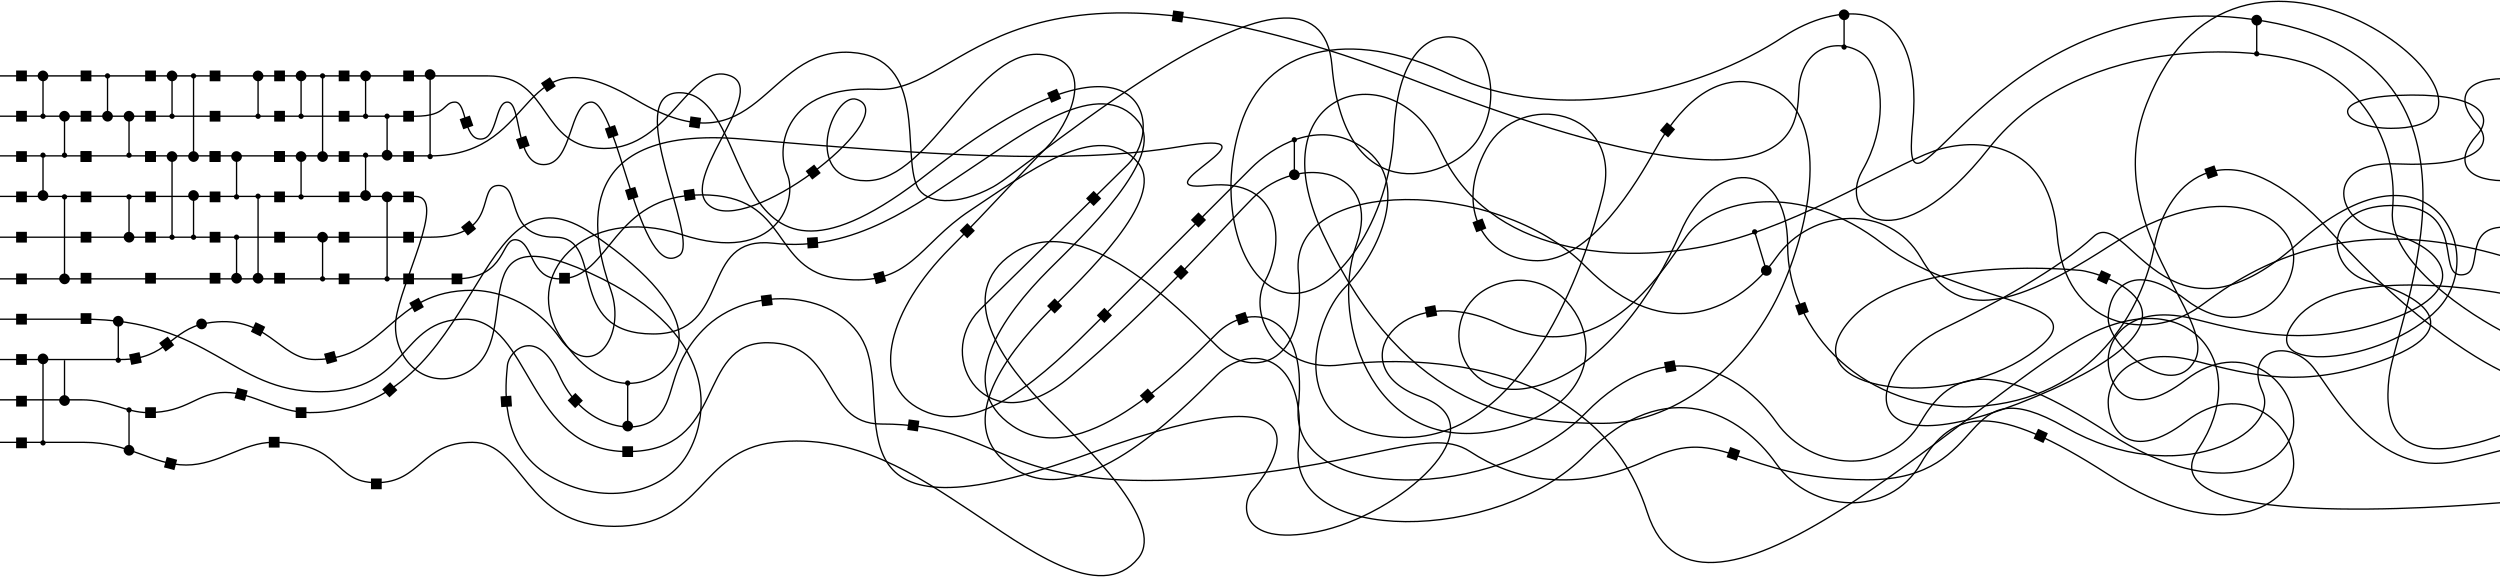 <svg width="1860" height="429" viewBox="0 0 1860 429" fill="none" xmlns="http://www.w3.org/2000/svg">
<rect x="12" y="325.473" width="8" height="8" fill="black"/>
<rect x="12" y="203.473" width="8" height="8" fill="black"/>
<rect x="252" y="203.473" width="8" height="8" fill="black"/>
<rect x="416" y="203" width="8" height="8" fill="black"/>
<rect x="566" y="220.002" width="8" height="8" transform="rotate(-7.192 566 220.002)" fill="black"/>
<rect x="649.538" y="203.697" width="8" height="8" transform="rotate(-15.664 649.538 203.697)" fill="black"/>
<rect x="779" y="69.15" width="8" height="8" transform="rotate(-23.186 779 69.15)" fill="black"/>
<rect x="872.842" y="7.738" width="8" height="8" transform="rotate(7.924 872.842 7.738)" fill="black"/>
<rect x="779" y="227.652" width="8" height="8" transform="rotate(-44.948 779 227.652)" fill="black"/>
<rect x="714" y="171.652" width="8" height="8" transform="rotate(-44.948 714 171.652)" fill="black"/>
<rect x="816" y="234.652" width="8" height="8" transform="rotate(-44.948 816 234.652)" fill="black"/>
<rect x="873" y="202.652" width="8" height="8" transform="rotate(-44.948 873 202.652)" fill="black"/>
<rect x="886" y="163.652" width="8" height="8" transform="rotate(-44.948 886 163.652)" fill="black"/>
<rect x="808" y="147.652" width="8" height="8" transform="rotate(-44.948 808 147.652)" fill="black"/>
<rect x="848.007" y="294.375" width="8" height="8" transform="rotate(-42.134 848.007 294.375)" fill="black"/>
<rect x="1059.98" y="228.475" width="8" height="8" transform="rotate(-10.77 1059.98 228.475)" fill="black"/>
<rect x="1238" y="269.494" width="8" height="8" transform="rotate(-10.77 1238 269.494)" fill="black"/>
<rect x="1287.24" y="332.572" width="8" height="8" transform="rotate(19.451 1287.24 332.572)" fill="black"/>
<rect x="1095.51" y="165.365" width="8" height="8" transform="rotate(-20.892 1095.51 165.365)" fill="black"/>
<rect x="1240.21" y="91" width="8" height="8" transform="rotate(40.625 1240.21 91)" fill="black"/>
<rect x="1343.07" y="224.529" width="8" height="8" transform="rotate(70.38 1343.07 224.529)" fill="black"/>
<rect x="1647.54" y="123" width="8" height="8" transform="rotate(70.38 1647.54 123)" fill="black"/>
<rect x="1516.34" y="319" width="8" height="8" transform="rotate(24.698 1516.34 319)" fill="black"/>
<rect x="1563.34" y="201" width="8" height="8" transform="rotate(24.698 1563.34 201)" fill="black"/>
<rect x="919" y="234.514" width="8" height="8" transform="rotate(-18.313 919 234.514)" fill="black"/>
<rect x="402.457" y="61.873" width="8" height="8" transform="rotate(-33.506 402.457 61.873)" fill="black"/>
<rect x="383.905" y="103.543" width="8" height="8" transform="rotate(-19.247 383.905 103.543)" fill="black"/>
<rect x="342" y="88.637" width="8" height="8" transform="rotate(-19.247 342 88.637)" fill="black"/>
<rect x="450" y="95.637" width="8" height="8" transform="rotate(-19.247 450 95.637)" fill="black"/>
<rect x="512.568" y="94.486" width="8" height="8" transform="rotate(-81.847 512.568 94.486)" fill="black"/>
<rect x="300" y="203.473" width="8" height="8" fill="black"/>
<rect x="336" y="203.473" width="8" height="8" fill="black"/>
<rect x="472.627" y="138.99" width="8" height="8" transform="rotate(72.666 472.627 138.99)" fill="black"/>
<rect x="605.729" y="122.398" width="8" height="8" transform="rotate(52.294 605.729 122.398)" fill="black"/>
<rect x="608.354" y="176.369" width="8" height="8" transform="rotate(86.421 608.354 176.369)" fill="black"/>
<rect x="508.463" y="141.623" width="8" height="8" transform="rotate(-8.339 508.463 141.623)" fill="black"/>
<rect x="343" y="169.004" width="8" height="8" transform="rotate(-38.72 343 169.004)" fill="black"/>
<rect x="12" y="294.473" width="8" height="8" fill="black"/>
<rect x="12" y="172.473" width="8" height="8" fill="black"/>
<rect x="252" y="172.473" width="8" height="8" fill="black"/>
<rect x="300" y="172.473" width="8" height="8" fill="black"/>
<rect x="60" y="172.473" width="8" height="8" fill="black"/>
<rect x="60" y="203" width="8" height="8" fill="black"/>
<rect x="60" y="233" width="8" height="8" fill="black"/>
<rect x="156" y="172.473" width="8" height="8" fill="black"/>
<rect x="156" y="203" width="8" height="8" fill="black"/>
<rect x="176.551" y="288.488" width="8" height="8" transform="rotate(14.941 176.551 288.488)" fill="black"/>
<rect x="124.062" y="340" width="8" height="8" transform="rotate(14.941 124.062 340)" fill="black"/>
<rect x="60" y="112.473" width="8" height="8" fill="black"/>
<rect x="156" y="112.473" width="8" height="8" fill="black"/>
<rect x="108" y="172.473" width="8" height="8" fill="black"/>
<rect x="108" y="203" width="8" height="8" fill="black"/>
<rect x="118.398" y="255.209" width="8" height="8" transform="rotate(-36.956 118.398 255.209)" fill="black"/>
<rect x="108" y="303" width="8" height="8" fill="black"/>
<rect x="204" y="172.473" width="8" height="8" fill="black"/>
<rect x="204" y="203" width="8" height="8" fill="black"/>
<rect x="190.15" y="239.654" width="8" height="8" transform="rotate(25.916 190.15 239.654)" fill="black"/>
<rect x="200" y="325" width="8" height="8" fill="black"/>
<rect x="276" y="356" width="8" height="8" fill="black"/>
<rect x="428.08" y="292.344" width="8" height="8" transform="rotate(45.814 428.08 292.344)" fill="black"/>
<rect x="463" y="332" width="8" height="8" fill="black"/>
<rect x="676.064" y="312" width="8" height="8" transform="rotate(7.647 676.064 312)" fill="black"/>
<rect x="220" y="303" width="8" height="8" fill="black"/>
<rect x="284.35" y="289.738" width="8" height="8" transform="rotate(-42.346 284.35 289.738)" fill="black"/>
<rect x="372.4" y="294.918" width="8" height="8" transform="rotate(-3.719 372.4 294.918)" fill="black"/>
<rect x="241.065" y="263.234" width="8" height="8" transform="rotate(-15.734 241.065 263.234)" fill="black"/>
<rect x="304.498" y="225.375" width="8" height="8" transform="rotate(-28.983 304.498 225.375)" fill="black"/>
<rect x="108" y="112.473" width="8" height="8" fill="black"/>
<rect x="204" y="112.473" width="8" height="8" fill="black"/>
<rect x="12" y="263.473" width="8" height="8" fill="black"/>
<rect x="96" y="263.676" width="8" height="8" transform="rotate(-12.096 96 263.676)" fill="black"/>
<rect x="12" y="142.473" width="8" height="8" fill="black"/>
<rect x="252" y="142.473" width="8" height="8" fill="black"/>
<rect x="300" y="142.473" width="8" height="8" fill="black"/>
<rect x="60" y="142.473" width="8" height="8" fill="black"/>
<rect x="156" y="142.473" width="8" height="8" fill="black"/>
<rect x="60" y="82.473" width="8" height="8" fill="black"/>
<rect x="156" y="82.473" width="8" height="8" fill="black"/>
<rect x="108" y="142.473" width="8" height="8" fill="black"/>
<rect x="204" y="142.473" width="8" height="8" fill="black"/>
<rect x="108" y="82.473" width="8" height="8" fill="black"/>
<rect x="204" y="82.473" width="8" height="8" fill="black"/>
<rect x="12" y="233.473" width="8" height="8" fill="black"/>
<rect x="12" y="112.473" width="8" height="8" fill="black"/>
<rect x="252" y="112.473" width="8" height="8" fill="black"/>
<rect x="300" y="112.473" width="8" height="8" fill="black"/>
<rect x="60" y="112.473" width="8" height="8" fill="black"/>
<rect x="156" y="112.473" width="8" height="8" fill="black"/>
<rect x="60" y="52.473" width="8" height="8" fill="black"/>
<rect x="156" y="52.473" width="8" height="8" fill="black"/>
<rect x="108" y="112.473" width="8" height="8" fill="black"/>
<rect x="204" y="112.473" width="8" height="8" fill="black"/>
<rect x="108" y="52.473" width="8" height="8" fill="black"/>
<rect x="204" y="52.473" width="8" height="8" fill="black"/>
<rect x="12" y="82.473" width="8" height="8" fill="black"/>
<rect x="252" y="82.473" width="8" height="8" fill="black"/>
<rect x="300" y="82.473" width="8" height="8" fill="black"/>
<rect x="28" y="141.473" width="8" height="8" rx="4" fill="black"/>
<rect x="268" y="141.473" width="8" height="8" rx="4" fill="black"/>
<rect x="28" y="52.473" width="8" height="8" rx="4" fill="black"/>
<rect x="268" y="52.473" width="8" height="8" rx="4" fill="black"/>
<rect x="172" y="112.473" width="8" height="8" rx="4" fill="black"/>
<rect x="76" y="82.473" width="8" height="8" rx="4" fill="black"/>
<rect x="92" y="82.473" width="8" height="8" rx="4" fill="black"/>
<rect x="188" y="203" width="8" height="8" rx="4" fill="black"/>
<rect x="28" y="263" width="8" height="8" rx="4" fill="black"/>
<rect x="124" y="112.473" width="8" height="8" rx="4" fill="black"/>
<rect x="220" y="112.473" width="8" height="8" rx="4" fill="black"/>
<rect x="124" y="52.473" width="8" height="8" rx="4" fill="black"/>
<rect x="220" y="52.473" width="8" height="8" rx="4" fill="black"/>
<rect x="188" y="52.473" width="8" height="8" rx="4" fill="black"/>
<rect x="44" y="82.473" width="8" height="8" rx="4" fill="black"/>
<rect x="284" y="111.473" width="8" height="8" rx="4" fill="black"/>
<rect x="44" y="203.473" width="8" height="8" rx="4" fill="black"/>
<rect x="44" y="294" width="8" height="8" rx="4" fill="black"/>
<rect x="284" y="142.473" width="8" height="8" rx="4" fill="black"/>
<rect x="92" y="172.473" width="8" height="8" rx="4" fill="black"/>
<rect x="84" y="235" width="8" height="8" rx="4" fill="black"/>
<rect x="92" y="331" width="8" height="8" rx="4" fill="black"/>
<rect x="172" y="203" width="8" height="8" rx="4" fill="black"/>
<rect x="140" y="141.473" width="8" height="8" rx="4" fill="black"/>
<rect x="146" y="237" width="8" height="8" rx="4" fill="black"/>
<rect x="140" y="112.473" width="8" height="8" rx="4" fill="black"/>
<rect x="316" y="51.473" width="8" height="8" rx="4" fill="black"/>
<rect x="236" y="112.473" width="8" height="8" rx="4" fill="black"/>
<rect x="236" y="172.473" width="8" height="8" rx="4" fill="black"/>
<rect x="12" y="52.473" width="8" height="8" fill="black"/>
<rect x="252" y="52.473" width="8" height="8" fill="black"/>
<rect x="300" y="52.473" width="8" height="8" fill="black"/>
<rect x="30" y="113.473" width="4" height="4" rx="2" fill="black"/>
<rect x="270" y="113.473" width="4" height="4" rx="2" fill="black"/>
<rect x="30" y="84.473" width="4" height="4" rx="2" fill="black"/>
<rect x="30" y="327.5" width="4" height="4" rx="2" fill="black"/>
<rect x="270" y="84.473" width="4" height="4" rx="2" fill="black"/>
<rect x="174" y="144.473" width="4" height="4" rx="2" fill="black"/>
<rect x="78" y="54.473" width="4" height="4" rx="2" fill="black"/>
<rect x="190" y="84.473" width="4" height="4" rx="2" fill="black"/>
<rect x="126" y="174.473" width="4" height="4" rx="2" fill="black"/>
<rect x="222" y="144.473" width="4" height="4" rx="2" fill="black"/>
<rect x="238" y="205.473" width="4" height="4" rx="2" fill="black"/>
<rect x="126" y="84.473" width="4" height="4" rx="2" fill="black"/>
<rect x="222" y="84.473" width="4" height="4" rx="2" fill="black"/>
<rect x="46" y="113.473" width="4" height="4" rx="2" fill="black"/>
<rect x="286" y="84.473" width="4" height="4" rx="2" fill="black"/>
<rect x="46" y="144.473" width="4" height="4" rx="2" fill="black"/>
<rect x="286" y="205.473" width="4" height="4" rx="2" fill="black"/>
<rect x="94" y="144.473" width="4" height="4" rx="2" fill="black"/>
<rect x="86" y="266" width="4" height="4" rx="2" fill="black"/>
<rect x="94" y="303" width="4" height="4" rx="2" fill="black"/>
<rect x="174" y="174.473" width="4" height="4" rx="2" fill="black"/>
<rect x="190" y="144" width="4" height="4" rx="2" fill="black"/>
<rect x="94" y="113.473" width="4" height="4" rx="2" fill="black"/>
<rect x="142" y="174.473" width="4" height="4" rx="2" fill="black"/>
<rect x="142" y="54.473" width="4" height="4" rx="2" fill="black"/>
<rect x="318" y="114.473" width="4" height="4" rx="2" fill="black"/>
<rect x="238" y="54.473" width="4" height="4" rx="2" fill="black"/>
<path d="M0 176.472C44.333 176.472 264.401 176.472 320.001 176.472C373.001 176.472 353.501 137.973 371.001 137.973C388.501 137.973 374.5 176.472 413 176.472C451.5 176.472 418.5 248.473 486 248.473C546 248.473 518.5 174.377 575.5 180.973C636 187.973 682.5 151.472 722 125.472C761.5 99.472 818.5 54.973 847 90.473C868.248 116.94 805.5 175.473 780.5 200.473C745.5 235.473 709 286.973 753.5 316.973C803.936 350.975 875.5 277.973 905.5 247.973C928.5 224.973 973.5 229.473 966 302.473C958.5 375.473 1115 373.473 1179.5 307.473C1240.16 245.407 1295.5 276.973 1321.5 313.973C1347.5 350.973 1405.5 354.473 1429 313.973C1452.5 273.473 1483.5 266.973 1568.5 321.973C1653.5 376.973 1706.5 345.473 1706.5 313.973C1706.5 282.473 1667.5 250.973 1626.5 282.473C1585.5 313.973 1568.5 288.973 1568.5 268.473C1568.5 247.973 1588.5 225.973 1633 237.473C1677.5 248.973 1721 257.973 1779 237.473C1842.27 215.112 1818 181.045 1772.5 172.473C1738 165.973 1726.5 119.473 1784 121.973C1841.5 124.473 1857.5 108.473 1842.5 91.973C1827.5 75.473 1831 58.973 1862.5 58.473" stroke="black"/>
<path d="M0 56.472C0 56.472 314.5 56.471 363 56.471C411.5 56.471 400 110.472 449.5 110.472C499 110.472 513.5 44.473 543.5 56.471C573.744 68.568 498 138.973 531 154.972C564 170.97 671.5 85.433 637.5 73.972C619.638 67.95 595 134.472 644.5 134.472C694 134.472 727.331 31.758 778 40.971C816.5 47.972 795.5 92.972 778 110.472C760.5 127.972 736.5 154.972 707 184.472C660.999 230.473 647.5 282.471 682 302.971C726 329.116 779 276.972 816.5 239.472C854 201.972 916.5 139.471 931 124.972C945.5 110.472 980.5 86.472 1015 110.472C1049.5 134.472 1027 187.472 1001 213.472C975 239.472 955 324.471 1044.5 325.471C1134 326.471 1179 198.472 1192.5 144.972C1208.65 80.972 1130.5 65.972 1106 110.472C1081.5 154.972 1104.5 193.972 1144 193.972C1183.5 193.972 1217.7 136.003 1232 110.472C1246 85.472 1274.5 47.91 1316 64.972C1361 83.472 1349.5 159.972 1326 213.472C1302.5 266.972 1251.5 314.971 1192.5 314.971C1133.5 314.971 1047 307.972 984.5 174.472C933.236 64.972 1039 38.471 1071 110.472C1106.77 190.951 1206.95 196.972 1274.5 181.972C1342.05 166.972 1415.44 117.973 1445 110.472C1478.5 101.972 1525.5 109.472 1530.5 174.472C1535.85 243.972 1598 255.011 1636 228.472C1659.9 211.778 1734 148.472 1873 193.972" stroke="black"/>
<path d="M10.775 237.473C10.775 237.473 -34.725 237.473 61.275 237.473C157.274 237.473 171.474 291.473 238.274 291.473C305.074 291.473 296.275 237.473 345.775 237.473C395.275 237.473 391.775 335.973 466.775 335.973C541.775 335.973 516.775 254.973 570.775 254.973C624.775 254.973 610.275 315.473 655.775 315.473C743.398 315.473 740.275 362.973 876.275 356.973C1012.28 350.973 1061.77 314.973 1093.77 335.973C1125.77 356.973 1171.77 367.973 1227.27 341.473C1282.77 314.973 1293.27 356.973 1389.27 356.973C1485.27 356.973 1453.27 270.473 1536.77 317.973C1620.27 365.473 1697.27 322.473 1683.27 291.473C1669.27 260.473 1702.27 250.973 1720.77 272.973C1734.81 289.658 1767.57 356.399 1828.27 342.973C1880.27 331.473 1885.77 326.473 1885.77 326.473" stroke="black"/>
<path d="M0 86.466C44.167 86.466 289.8 86.466 309 86.466C333 86.466 329.5 75.966 338.5 75.966C347.5 75.966 344.5 103.466 357.5 103.466C370.5 103.466 368 75.966 377.5 75.966C388.5 75.966 382.5 122.466 404.5 122.466C426.5 122.466 423 75.966 440 75.966C460 75.966 475.5 210.979 505.5 189.973C521.618 178.687 461.5 68.973 505.5 68.973C565 68.973 533.387 252.892 690.5 128.966C847.613 5.041 868.999 92.47 839 122.466C823.966 137.499 750 209.467 729 230.467C694 265.467 734 332.467 796 280.467C858 228.467 913.499 165.968 932 147.467C966.5 112.967 1029.43 125.467 1009 182.467C988.566 239.467 1023 344.467 1121 318.467C1219 292.467 1177.5 197.967 1121 209.467C1064.5 220.967 1079 300.486 1138 288.467C1192 277.467 1232.01 215.802 1250 173.467C1274.22 116.467 1330 117.467 1330 182.467C1330 247.467 1388 307.126 1470 302.467C1558 297.467 1594.33 229.677 1603 182.467C1612 133.467 1659 89.467 1735 173.467C1795.8 240.667 1849.67 272.134 1869 279.467" stroke="black"/>
<path d="M1864.5 322.47C1780 353.97 1773.5 313.97 1777.5 280.47C1782.69 236.97 1873 41.97 1676.5 14.47C1480 -13.03 1413 195.469 1423 92.969C1433 -9.531 1363.29 3.116 1327.5 26.973C1263 69.973 1158 92.969 1080 55.969C1002 18.969 941 36.469 923 92.969C905 149.469 922.5 212.469 958 217.969C993.5 223.469 1034 162.969 1037 98.969C1040 34.969 1067 22.469 1087.5 28.969C1108 35.469 1117.5 73.969 1100 102.969C1082.5 131.969 1000.5 160.97 991 48.97C981.5 -63.03 766.5 123.97 739 138.97C711.5 153.97 688.568 151.356 682.5 138.97C670.5 114.473 691 42.473 633 38.97C568 35.044 565 128.97 473.5 74.47C382 19.97 405 115.97 320 115.97C274.5 115.97 99.833 115.97 0 115.97" stroke="black"/>
<path d="M0 297.473C20.7 297.473 40.764 297.473 61 297.473C81.236 297.473 93.5 306.973 110 306.973C140 306.973 146.159 291.973 167.5 291.973C188.841 291.973 205.954 306.973 230.5 306.973C361.5 306.973 350.5 111.973 441.5 174.473C532.5 236.973 501.577 267.478 494.5 274.972C486 283.973 451.5 300.472 418.5 252.972C385.5 205.472 435 150.974 507 174.473C579 197.972 594 147.972 585.5 128.972C577 109.972 583.5 62.972 652 66.472C720.5 69.972 745.5 -59.027 1054 60.473C1362.5 179.973 1334.5 82.972 1339 60.473C1346 25.473 1381.5 30.473 1391 45.473C1400.5 60.473 1404.5 93.973 1385.5 126.973C1366.5 159.973 1411.5 197.473 1480 109.973C1548.5 22.473 1690 32.973 1725 50.973C1760 68.973 1784.5 108.973 1780 156.473C1776.4 194.473 1836.83 234.306 1867.5 249.473" stroke="black"/>
<path d="M32 116.973V146.973" stroke="black"/>
<path d="M272 116.973V146.973" stroke="black"/>
<path d="M32 55.973V85.973" stroke="black"/>
<path d="M32 267L32 329" stroke="black"/>
<path d="M272 55.973V85.973" stroke="black"/>
<path d="M176 115.973V145.973" stroke="black"/>
<path d="M80 57.973V87.973" stroke="black"/>
<path d="M192 87.473L192 56.473" stroke="black"/>
<path d="M128 115.473L128 176.473" stroke="black"/>
<path d="M224 115.973V145.973" stroke="black"/>
<path d="M240 176.473V206.473" stroke="black"/>
<path d="M128 55.973V85.973" stroke="black"/>
<path d="M224 55.973V85.973" stroke="black"/>
<path d="M48 115.473L48 86.473" stroke="black"/>
<path d="M48 297L48 268" stroke="black"/>
<path d="M288 115.473L288 86.473" stroke="black"/>
<path d="M48 207.473L48 146.473" stroke="black"/>
<path d="M288 207.473L288 146.473" stroke="black"/>
<path d="M96 146.473L96 175.473" stroke="black"/>
<path d="M88 238L88 267" stroke="black"/>
<path d="M96 305L96 334" stroke="black"/>
<path d="M176 176.473L176 205.473" stroke="black"/>
<path d="M192 146L192 206" stroke="black"/>
<path d="M96 115.473L96 86.473" stroke="black"/>
<path d="M144 146.473L144 176.473" stroke="black"/>
<path d="M144 56.473L144 115.473" stroke="black"/>
<path d="M320 56.473L320 115.473" stroke="black"/>
<path d="M240 56.473L240 115.473" stroke="black"/>
<path d="M0 207.477C44.333 207.477 282.901 207.477 338.501 207.477C378.001 207.477 372.001 176.204 384.501 178.477C397.001 180.75 394.001 207.477 416.5 207.477C455 207.477 454.5 144.977 522 144.977C589.5 144.977 572 201.344 625 207.477C678 213.609 682.5 182.477 722 156.477C761.5 130.477 818.5 85.977 847 121.477C868.248 147.944 805.5 206.477 780.5 231.477C745.5 266.477 708.999 317.977 753.5 347.977C803.936 381.979 875.5 308.977 905.5 278.977C928.5 255.977 973.5 260.477 966 333.477C958.5 406.477 1115 404.477 1179.5 338.477C1240.15 276.411 1295.5 307.977 1321.5 344.977C1347.5 381.977 1405.5 385.477 1429 344.977C1452.5 304.477 1483.5 297.977 1568.5 352.977C1653.5 407.977 1706.5 376.477 1706.5 344.977C1706.5 313.477 1667.5 281.977 1626.5 313.477C1585.5 344.977 1568.5 319.977 1568.5 299.477C1568.5 278.977 1588.5 256.977 1633 268.477C1677.5 279.977 1713.5 288.977 1771.5 268.477C1834.77 246.116 1806.5 220.977 1763 209.477C1729.06 200.504 1726.5 150.477 1784 152.977C1835 155.194 1812.5 204.5 1831 204.5C1849.5 204.5 1831 169.504 1862.5 169.004" stroke="black"/>
<path d="M0 329.103C15.296 329.103 37.583 329.103 62.5 329.103C96.5 329.103 113.348 345.973 138.5 345.973C162.541 345.973 181 329.103 202.999 329.103C255.999 329.103 246.499 359.103 279.999 359.103C313.499 359.103 312.999 329.103 351.499 329.103C389.999 329.103 389.499 391.603 456.999 391.603C524.499 391.603 518.999 335.699 575.999 329.103C636.499 322.103 682.5 354.103 722 380.103C761.5 406.103 818.5 450.603 847 415.103C868.248 388.636 805.5 330.103 780.5 305.103C745.5 270.103 708.999 218.603 753.5 188.603C803.936 154.601 875.5 227.603 905.5 257.603C928.5 280.603 973.5 276.103 966 203.103C958.5 130.103 1115 132.103 1179.5 198.103C1240.15 260.169 1295.5 228.603 1321.5 191.603C1347.5 154.603 1405.5 151.103 1429 191.603C1452.5 232.103 1483.5 238.603 1568.5 183.603C1653.5 128.603 1706.5 160.103 1706.5 191.603C1706.5 223.103 1667.5 254.603 1626.5 223.103C1585.5 191.603 1568.5 216.603 1568.5 237.103C1568.5 257.603 1616 299.103 1633 268.103C1650 237.103 1562 168.473 1597 77.473C1667 -104.527 1903 95.473 1779 95.473C1743.89 95.473 1726.5 73.473 1784 70.973C1841.5 68.473 1857.5 84.473 1842.5 100.973C1827.5 117.473 1831 133.973 1862.5 134.473" stroke="black"/>
<path d="M0 146.13C36.833 146.13 289.4 146.13 309 146.13C333.5 146.13 297.308 211.473 294.5 238.473C291.692 265.473 314.5 290.243 343 279.13C396.644 258.213 334.5 155.63 439 203.13C543.5 250.63 526 319.13 508 343.13C490 367.13 448 377.13 409 354.13C370 331.13 376.5 284.13 377.5 272.13C378.5 260.13 400 242.63 416 279.13C432 315.63 469 325.13 486.5 312.13C504 299.13 495.469 273.802 523 245.473C557.5 209.973 627 215.973 644 257.973C664.036 307.473 610.5 410.13 810 337.63C1009.5 265.13 940 356.63 932 364.63C924 372.63 919.5 407.63 980 395.63C1040.5 383.63 1118 316.63 1057 295.13C996 273.63 1040.5 206.13 1116 241.13C1191.5 276.13 1235 204.63 1254.5 176.13C1274 147.63 1339.5 133.63 1401 181.63C1462.5 229.63 1571 222.13 1509.5 264.13C1448 306.13 1333.96 291.63 1374 241.13C1414.04 190.63 1531 199.63 1547.5 201.13C1564 202.63 1660.5 234.13 1514.5 295.13C1368.5 356.13 1390 271.131 1445.5 244.63C1482.88 226.78 1532.5 199.63 1557.5 176.13C1582.5 152.63 1611.5 269.13 1709 181.63C1806.5 94.13 1853.5 187.63 1814 229.63C1774.5 271.63 1672.5 280.131 1709 236.631C1738.2 201.831 1830.83 211.464 1873.5 220.631" stroke="black"/>
<path d="M0 267.486C85.306 267.486 68.335 267.486 90 267.486C124.5 267.486 127 245.061 153.5 240.473C199.449 232.518 207 267.486 234.5 267.486C288.5 267.486 290 215.986 351.5 215.986C358 215.986 392.5 217.486 416.5 251.486C440.5 285.486 466.5 250.486 454.5 215.986C442.5 181.486 418 91.986 553 103.486C688 114.986 795.5 122.986 878.5 108.986C961.5 94.986 843.5 143.986 899 137.986C954.5 131.986 956 181.486 941.5 208.486C927 235.486 952.5 277.486 997.5 271.486C1042.5 265.486 1187 260.986 1225.5 380.986C1264 500.986 1464.5 298.986 1547.5 252.486C1630.5 205.986 1676.5 272.986 1635.5 333.986C1594.5 394.986 1823 376.986 1861 373.986" stroke="black"/>
<rect x="959" y="126" width="8" height="8" rx="4" fill="black"/>
<rect x="961" y="102" width="4" height="4" rx="2" fill="black"/>
<path d="M963 104L963 131" stroke="black"/>
<rect x="1309.17" y="198.539" width="8" height="8" rx="4" transform="rotate(-16.793 1309.17 198.539)" fill="black"/>
<rect x="1303" y="171.156" width="4" height="4" rx="2" transform="rotate(-16.793 1303 171.156)" fill="black"/>
<path d="M1305.93 173.93L1314.59 202.65" stroke="black"/>
<rect x="1368" y="7" width="8" height="8" rx="4" fill="black"/>
<rect x="1370" y="33" width="4" height="4" rx="2" fill="black"/>
<path d="M1372 11L1372 34" stroke="black"/>
<rect x="1675" y="11" width="8" height="8" rx="4" fill="black"/>
<rect x="1677" y="38" width="4" height="4" rx="2" fill="black"/>
<path d="M1679 15L1679 39" stroke="black"/>
<rect x="463" y="313" width="8" height="8" rx="4" fill="black"/>
<rect x="465" y="283" width="4" height="4" rx="2" fill="black"/>
<path d="M467 285L467 318" stroke="black"/>
</svg>
